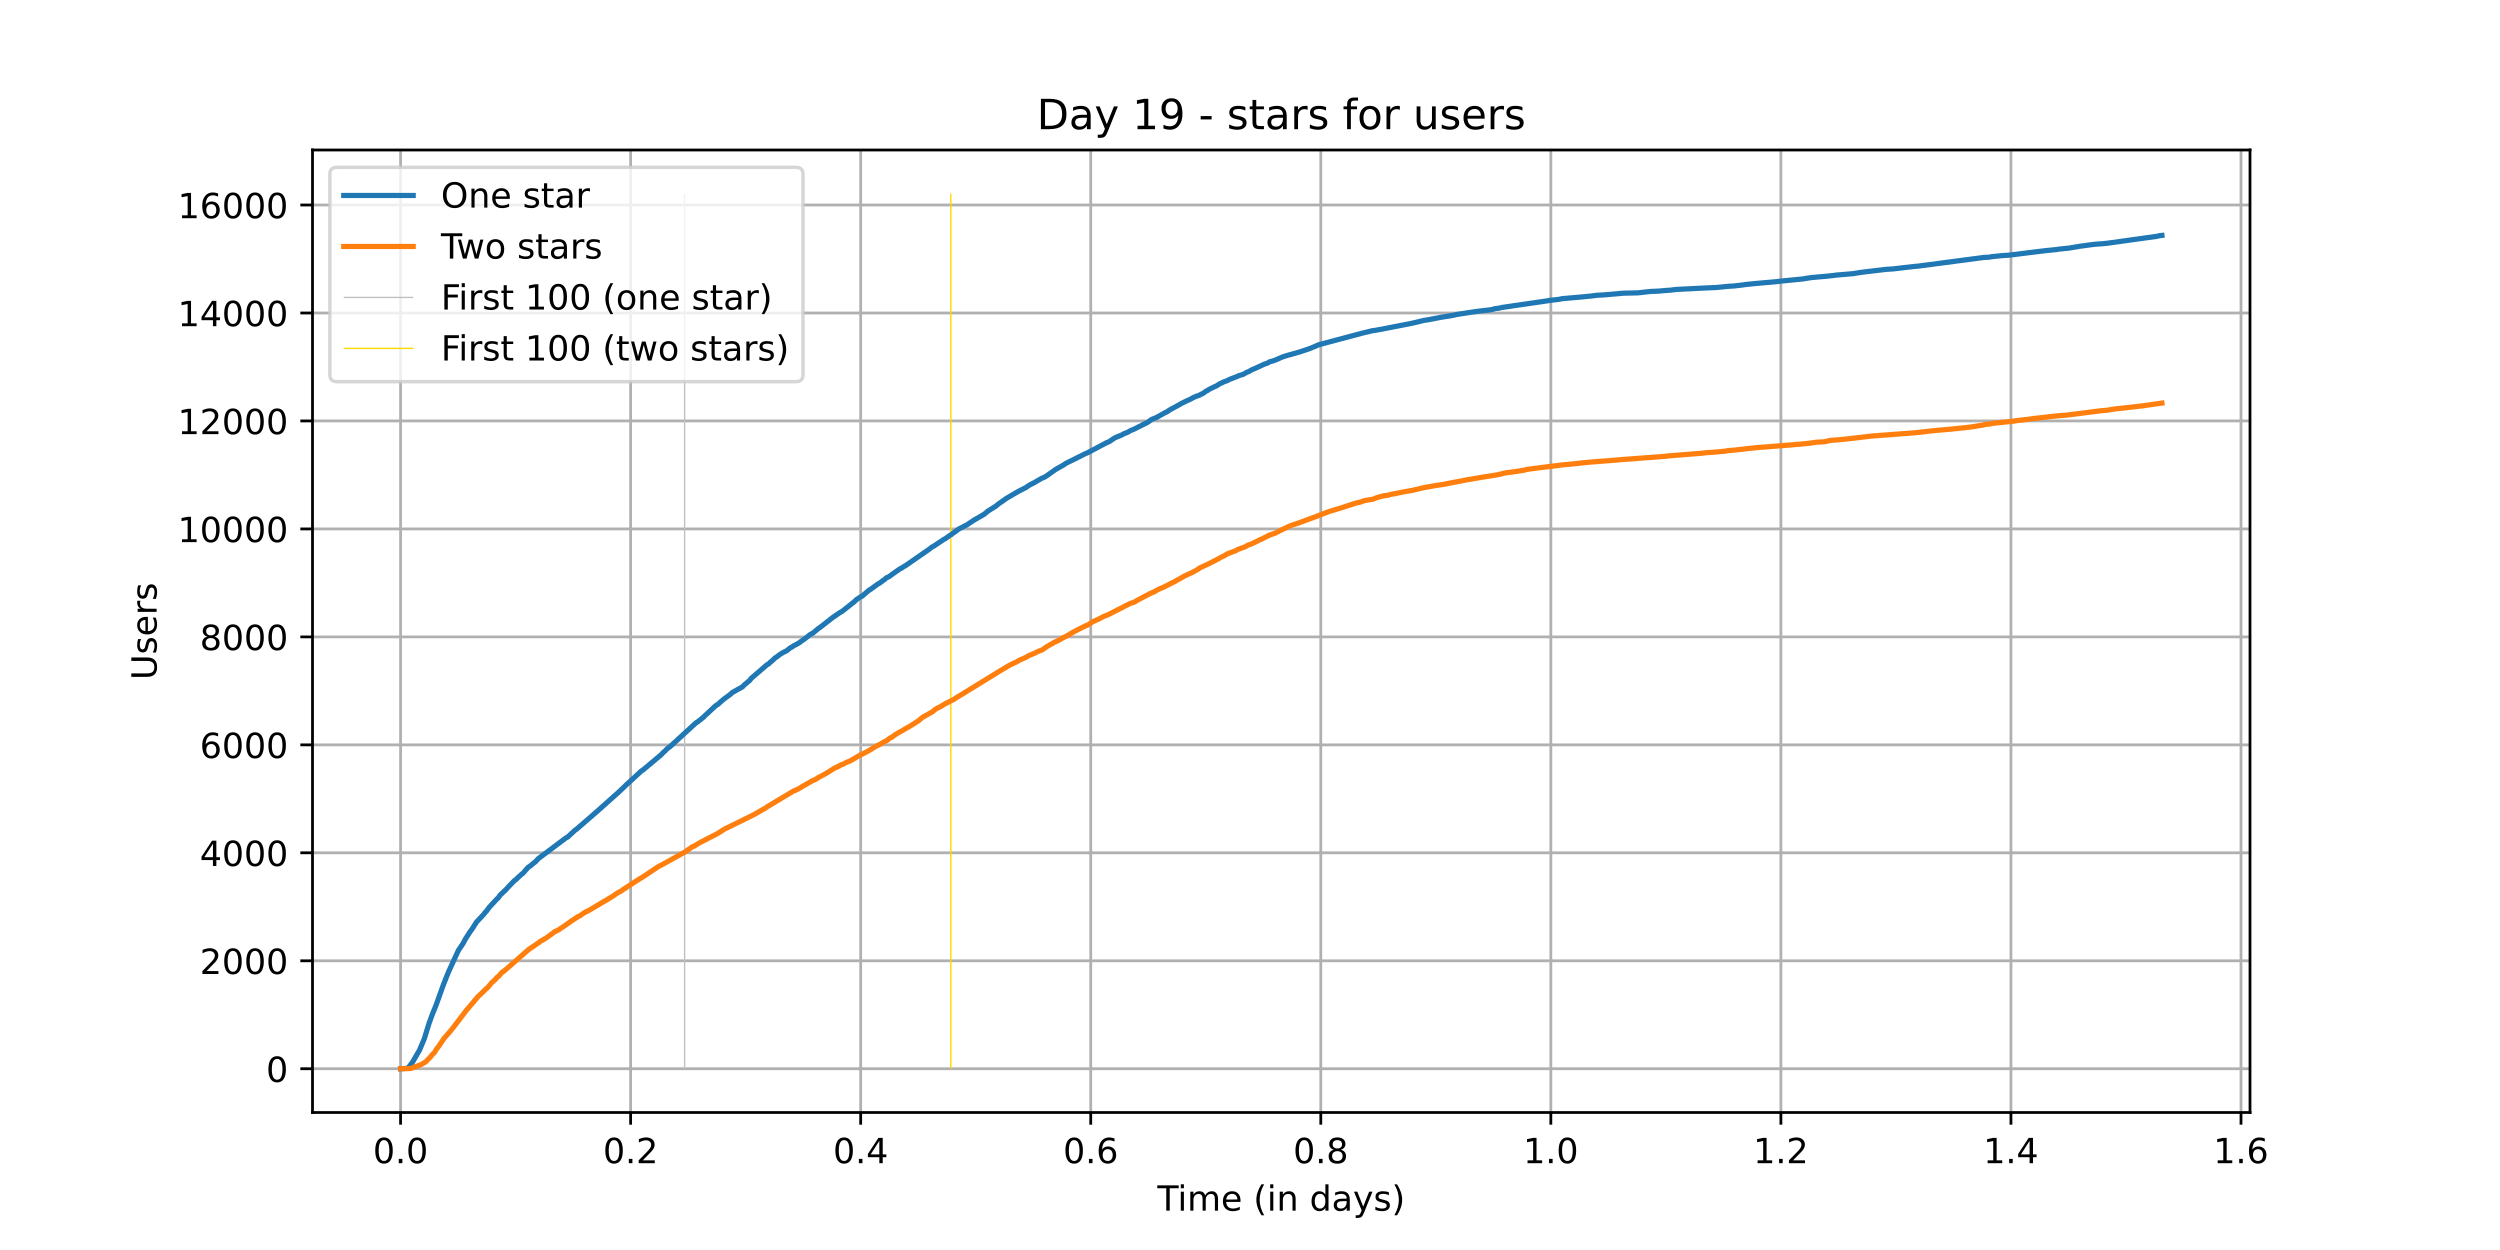<?xml version="1.0" encoding="utf-8" standalone="no"?>
<!DOCTYPE svg PUBLIC "-//W3C//DTD SVG 1.1//EN"
  "http://www.w3.org/Graphics/SVG/1.1/DTD/svg11.dtd">
<!-- Created with matplotlib (https://matplotlib.org/) -->
<svg height="360pt" version="1.1" viewBox="0 0 720 360" width="720pt" xmlns="http://www.w3.org/2000/svg" xmlns:xlink="http://www.w3.org/1999/xlink">
 <defs>
  <style type="text/css">*{stroke-linecap:butt;stroke-linejoin:round;}</style>
 </defs>
 <g id="figure_1">
  <g id="patch_1">
   <path d="M 0 360 
L 720 360 
L 720 0 
L 0 0 
z
" style="fill:#ffffff;"/>
  </g>
  <g id="axes_1">
   <g id="patch_2">
    <path d="M 90 320.4 
L 648 320.4 
L 648 43.2 
L 90 43.2 
z
" style="fill:#ffffff;"/>
   </g>
   <g id="matplotlib.axis_1">
    <g id="xtick_1">
     <g id="line2d_1">
      <path clip-path="url(#pf8aa16b855)" d="M 115.364 320.4 
L 115.364 43.2 
" style="fill:none;stroke:#b0b0b0;stroke-linecap:square;stroke-width:0.8;"/>
     </g>
     <g id="line2d_2">
      <defs>
       <path d="M 0 0 
L 0 3.5 
" id="mb7015f2879" style="stroke:#000000;stroke-width:0.8;"/>
      </defs>
      <g>
       <use style="stroke:#000000;stroke-width:0.8;" x="115.364" xlink:href="#mb7015f2879" y="320.4"/>
      </g>
     </g>
     <g id="text_1">
      <!-- 0.0 -->
      <g transform="translate(107.412 334.998)scale(0.1 -0.1)">
       <defs>
        <path d="M 31.781 66.406 
Q 24.172 66.406 20.328 58.906 
Q 16.5 51.422 16.5 36.375 
Q 16.5 21.391 20.328 13.891 
Q 24.172 6.391 31.781 6.391 
Q 39.453 6.391 43.281 13.891 
Q 47.125 21.391 47.125 36.375 
Q 47.125 51.422 43.281 58.906 
Q 39.453 66.406 31.781 66.406 
z
M 31.781 74.219 
Q 44.047 74.219 50.516 64.516 
Q 56.984 54.828 56.984 36.375 
Q 56.984 17.969 50.516 8.266 
Q 44.047 -1.422 31.781 -1.422 
Q 19.531 -1.422 13.062 8.266 
Q 6.594 17.969 6.594 36.375 
Q 6.594 54.828 13.062 64.516 
Q 19.531 74.219 31.781 74.219 
z
" id="DejaVuSans-48"/>
        <path d="M 10.688 12.406 
L 21 12.406 
L 21 0 
L 10.688 0 
z
" id="DejaVuSans-46"/>
       </defs>
       <use xlink:href="#DejaVuSans-48"/>
       <use x="63.623" xlink:href="#DejaVuSans-46"/>
       <use x="95.41" xlink:href="#DejaVuSans-48"/>
      </g>
     </g>
    </g>
    <g id="xtick_2">
     <g id="line2d_3">
      <path clip-path="url(#pf8aa16b855)" d="M 181.619 320.4 
L 181.619 43.2 
" style="fill:none;stroke:#b0b0b0;stroke-linecap:square;stroke-width:0.8;"/>
     </g>
     <g id="line2d_4">
      <g>
       <use style="stroke:#000000;stroke-width:0.8;" x="181.619" xlink:href="#mb7015f2879" y="320.4"/>
      </g>
     </g>
     <g id="text_2">
      <!-- 0.2 -->
      <g transform="translate(173.668 334.998)scale(0.1 -0.1)">
       <defs>
        <path d="M 19.188 8.297 
L 53.609 8.297 
L 53.609 0 
L 7.328 0 
L 7.328 8.297 
Q 12.938 14.109 22.625 23.891 
Q 32.328 33.688 34.812 36.531 
Q 39.547 41.844 41.422 45.531 
Q 43.312 49.219 43.312 52.781 
Q 43.312 58.594 39.234 62.25 
Q 35.156 65.922 28.609 65.922 
Q 23.969 65.922 18.812 64.312 
Q 13.672 62.703 7.812 59.422 
L 7.812 69.391 
Q 13.766 71.781 18.938 73 
Q 24.125 74.219 28.422 74.219 
Q 39.75 74.219 46.484 68.547 
Q 53.219 62.891 53.219 53.422 
Q 53.219 48.922 51.531 44.891 
Q 49.859 40.875 45.406 35.406 
Q 44.188 33.984 37.641 27.219 
Q 31.109 20.453 19.188 8.297 
z
" id="DejaVuSans-50"/>
       </defs>
       <use xlink:href="#DejaVuSans-48"/>
       <use x="63.623" xlink:href="#DejaVuSans-46"/>
       <use x="95.41" xlink:href="#DejaVuSans-50"/>
      </g>
     </g>
    </g>
    <g id="xtick_3">
     <g id="line2d_5">
      <path clip-path="url(#pf8aa16b855)" d="M 247.875 320.4 
L 247.875 43.2 
" style="fill:none;stroke:#b0b0b0;stroke-linecap:square;stroke-width:0.8;"/>
     </g>
     <g id="line2d_6">
      <g>
       <use style="stroke:#000000;stroke-width:0.8;" x="247.875" xlink:href="#mb7015f2879" y="320.4"/>
      </g>
     </g>
     <g id="text_3">
      <!-- 0.4 -->
      <g transform="translate(239.923 334.998)scale(0.1 -0.1)">
       <defs>
        <path d="M 37.797 64.312 
L 12.891 25.391 
L 37.797 25.391 
z
M 35.203 72.906 
L 47.609 72.906 
L 47.609 25.391 
L 58.016 25.391 
L 58.016 17.188 
L 47.609 17.188 
L 47.609 0 
L 37.797 0 
L 37.797 17.188 
L 4.891 17.188 
L 4.891 26.703 
z
" id="DejaVuSans-52"/>
       </defs>
       <use xlink:href="#DejaVuSans-48"/>
       <use x="63.623" xlink:href="#DejaVuSans-46"/>
       <use x="95.41" xlink:href="#DejaVuSans-52"/>
      </g>
     </g>
    </g>
    <g id="xtick_4">
     <g id="line2d_7">
      <path clip-path="url(#pf8aa16b855)" d="M 314.13 320.4 
L 314.13 43.2 
" style="fill:none;stroke:#b0b0b0;stroke-linecap:square;stroke-width:0.8;"/>
     </g>
     <g id="line2d_8">
      <g>
       <use style="stroke:#000000;stroke-width:0.8;" x="314.13" xlink:href="#mb7015f2879" y="320.4"/>
      </g>
     </g>
     <g id="text_4">
      <!-- 0.6 -->
      <g transform="translate(306.179 334.998)scale(0.1 -0.1)">
       <defs>
        <path d="M 33.016 40.375 
Q 26.375 40.375 22.484 35.828 
Q 18.609 31.297 18.609 23.391 
Q 18.609 15.531 22.484 10.953 
Q 26.375 6.391 33.016 6.391 
Q 39.656 6.391 43.531 10.953 
Q 47.406 15.531 47.406 23.391 
Q 47.406 31.297 43.531 35.828 
Q 39.656 40.375 33.016 40.375 
z
M 52.594 71.297 
L 52.594 62.312 
Q 48.875 64.062 45.094 64.984 
Q 41.312 65.922 37.594 65.922 
Q 27.828 65.922 22.672 59.328 
Q 17.531 52.734 16.797 39.406 
Q 19.672 43.656 24.016 45.922 
Q 28.375 48.188 33.594 48.188 
Q 44.578 48.188 50.953 41.516 
Q 57.328 34.859 57.328 23.391 
Q 57.328 12.156 50.688 5.359 
Q 44.047 -1.422 33.016 -1.422 
Q 20.359 -1.422 13.672 8.266 
Q 6.984 17.969 6.984 36.375 
Q 6.984 53.656 15.188 63.938 
Q 23.391 74.219 37.203 74.219 
Q 40.922 74.219 44.703 73.484 
Q 48.484 72.75 52.594 71.297 
z
" id="DejaVuSans-54"/>
       </defs>
       <use xlink:href="#DejaVuSans-48"/>
       <use x="63.623" xlink:href="#DejaVuSans-46"/>
       <use x="95.41" xlink:href="#DejaVuSans-54"/>
      </g>
     </g>
    </g>
    <g id="xtick_5">
     <g id="line2d_9">
      <path clip-path="url(#pf8aa16b855)" d="M 380.386 320.4 
L 380.386 43.2 
" style="fill:none;stroke:#b0b0b0;stroke-linecap:square;stroke-width:0.8;"/>
     </g>
     <g id="line2d_10">
      <g>
       <use style="stroke:#000000;stroke-width:0.8;" x="380.386" xlink:href="#mb7015f2879" y="320.4"/>
      </g>
     </g>
     <g id="text_5">
      <!-- 0.8 -->
      <g transform="translate(372.434 334.998)scale(0.1 -0.1)">
       <defs>
        <path d="M 31.781 34.625 
Q 24.75 34.625 20.719 30.859 
Q 16.703 27.094 16.703 20.516 
Q 16.703 13.922 20.719 10.156 
Q 24.75 6.391 31.781 6.391 
Q 38.812 6.391 42.859 10.172 
Q 46.922 13.969 46.922 20.516 
Q 46.922 27.094 42.891 30.859 
Q 38.875 34.625 31.781 34.625 
z
M 21.922 38.812 
Q 15.578 40.375 12.031 44.719 
Q 8.5 49.078 8.5 55.328 
Q 8.5 64.062 14.719 69.141 
Q 20.953 74.219 31.781 74.219 
Q 42.672 74.219 48.875 69.141 
Q 55.078 64.062 55.078 55.328 
Q 55.078 49.078 51.531 44.719 
Q 48 40.375 41.703 38.812 
Q 48.828 37.156 52.797 32.312 
Q 56.781 27.484 56.781 20.516 
Q 56.781 9.906 50.312 4.234 
Q 43.844 -1.422 31.781 -1.422 
Q 19.734 -1.422 13.25 4.234 
Q 6.781 9.906 6.781 20.516 
Q 6.781 27.484 10.781 32.312 
Q 14.797 37.156 21.922 38.812 
z
M 18.312 54.391 
Q 18.312 48.734 21.844 45.562 
Q 25.391 42.391 31.781 42.391 
Q 38.141 42.391 41.719 45.562 
Q 45.312 48.734 45.312 54.391 
Q 45.312 60.062 41.719 63.234 
Q 38.141 66.406 31.781 66.406 
Q 25.391 66.406 21.844 63.234 
Q 18.312 60.062 18.312 54.391 
z
" id="DejaVuSans-56"/>
       </defs>
       <use xlink:href="#DejaVuSans-48"/>
       <use x="63.623" xlink:href="#DejaVuSans-46"/>
       <use x="95.41" xlink:href="#DejaVuSans-56"/>
      </g>
     </g>
    </g>
    <g id="xtick_6">
     <g id="line2d_11">
      <path clip-path="url(#pf8aa16b855)" d="M 446.641 320.4 
L 446.641 43.2 
" style="fill:none;stroke:#b0b0b0;stroke-linecap:square;stroke-width:0.8;"/>
     </g>
     <g id="line2d_12">
      <g>
       <use style="stroke:#000000;stroke-width:0.8;" x="446.641" xlink:href="#mb7015f2879" y="320.4"/>
      </g>
     </g>
     <g id="text_6">
      <!-- 1.0 -->
      <g transform="translate(438.69 334.998)scale(0.1 -0.1)">
       <defs>
        <path d="M 12.406 8.297 
L 28.516 8.297 
L 28.516 63.922 
L 10.984 60.406 
L 10.984 69.391 
L 28.422 72.906 
L 38.281 72.906 
L 38.281 8.297 
L 54.391 8.297 
L 54.391 0 
L 12.406 0 
z
" id="DejaVuSans-49"/>
       </defs>
       <use xlink:href="#DejaVuSans-49"/>
       <use x="63.623" xlink:href="#DejaVuSans-46"/>
       <use x="95.41" xlink:href="#DejaVuSans-48"/>
      </g>
     </g>
    </g>
    <g id="xtick_7">
     <g id="line2d_13">
      <path clip-path="url(#pf8aa16b855)" d="M 512.897 320.4 
L 512.897 43.2 
" style="fill:none;stroke:#b0b0b0;stroke-linecap:square;stroke-width:0.8;"/>
     </g>
     <g id="line2d_14">
      <g>
       <use style="stroke:#000000;stroke-width:0.8;" x="512.897" xlink:href="#mb7015f2879" y="320.4"/>
      </g>
     </g>
     <g id="text_7">
      <!-- 1.2 -->
      <g transform="translate(504.945 334.998)scale(0.1 -0.1)">
       <use xlink:href="#DejaVuSans-49"/>
       <use x="63.623" xlink:href="#DejaVuSans-46"/>
       <use x="95.41" xlink:href="#DejaVuSans-50"/>
      </g>
     </g>
    </g>
    <g id="xtick_8">
     <g id="line2d_15">
      <path clip-path="url(#pf8aa16b855)" d="M 579.152 320.4 
L 579.152 43.2 
" style="fill:none;stroke:#b0b0b0;stroke-linecap:square;stroke-width:0.8;"/>
     </g>
     <g id="line2d_16">
      <g>
       <use style="stroke:#000000;stroke-width:0.8;" x="579.152" xlink:href="#mb7015f2879" y="320.4"/>
      </g>
     </g>
     <g id="text_8">
      <!-- 1.4 -->
      <g transform="translate(571.201 334.998)scale(0.1 -0.1)">
       <use xlink:href="#DejaVuSans-49"/>
       <use x="63.623" xlink:href="#DejaVuSans-46"/>
       <use x="95.41" xlink:href="#DejaVuSans-52"/>
      </g>
     </g>
    </g>
    <g id="xtick_9">
     <g id="line2d_17">
      <path clip-path="url(#pf8aa16b855)" d="M 645.408 320.4 
L 645.408 43.2 
" style="fill:none;stroke:#b0b0b0;stroke-linecap:square;stroke-width:0.8;"/>
     </g>
     <g id="line2d_18">
      <g>
       <use style="stroke:#000000;stroke-width:0.8;" x="645.408" xlink:href="#mb7015f2879" y="320.4"/>
      </g>
     </g>
     <g id="text_9">
      <!-- 1.6 -->
      <g transform="translate(637.456 334.998)scale(0.1 -0.1)">
       <use xlink:href="#DejaVuSans-49"/>
       <use x="63.623" xlink:href="#DejaVuSans-46"/>
       <use x="95.41" xlink:href="#DejaVuSans-54"/>
      </g>
     </g>
    </g>
    <g id="text_10">
     <!-- Time (in days) -->
     <g transform="translate(333.327 348.677)scale(0.1 -0.1)">
      <defs>
       <path d="M -0.297 72.906 
L 61.375 72.906 
L 61.375 64.594 
L 35.5 64.594 
L 35.5 0 
L 25.594 0 
L 25.594 64.594 
L -0.297 64.594 
z
" id="DejaVuSans-84"/>
       <path d="M 9.422 54.688 
L 18.406 54.688 
L 18.406 0 
L 9.422 0 
z
M 9.422 75.984 
L 18.406 75.984 
L 18.406 64.594 
L 9.422 64.594 
z
" id="DejaVuSans-105"/>
       <path d="M 52 44.188 
Q 55.375 50.25 60.062 53.125 
Q 64.75 56 71.094 56 
Q 79.641 56 84.281 50.016 
Q 88.922 44.047 88.922 33.016 
L 88.922 0 
L 79.891 0 
L 79.891 32.719 
Q 79.891 40.578 77.094 44.375 
Q 74.312 48.188 68.609 48.188 
Q 61.625 48.188 57.562 43.547 
Q 53.516 38.922 53.516 30.906 
L 53.516 0 
L 44.484 0 
L 44.484 32.719 
Q 44.484 40.625 41.703 44.406 
Q 38.922 48.188 33.109 48.188 
Q 26.219 48.188 22.156 43.531 
Q 18.109 38.875 18.109 30.906 
L 18.109 0 
L 9.078 0 
L 9.078 54.688 
L 18.109 54.688 
L 18.109 46.188 
Q 21.188 51.219 25.484 53.609 
Q 29.781 56 35.688 56 
Q 41.656 56 45.828 52.969 
Q 50 49.953 52 44.188 
z
" id="DejaVuSans-109"/>
       <path d="M 56.203 29.594 
L 56.203 25.203 
L 14.891 25.203 
Q 15.484 15.922 20.484 11.062 
Q 25.484 6.203 34.422 6.203 
Q 39.594 6.203 44.453 7.469 
Q 49.312 8.734 54.109 11.281 
L 54.109 2.781 
Q 49.266 0.734 44.188 -0.344 
Q 39.109 -1.422 33.891 -1.422 
Q 20.797 -1.422 13.156 6.188 
Q 5.516 13.812 5.516 26.812 
Q 5.516 40.234 12.766 48.109 
Q 20.016 56 32.328 56 
Q 43.359 56 49.781 48.891 
Q 56.203 41.797 56.203 29.594 
z
M 47.219 32.234 
Q 47.125 39.594 43.094 43.984 
Q 39.062 48.391 32.422 48.391 
Q 24.906 48.391 20.391 44.141 
Q 15.875 39.891 15.188 32.172 
z
" id="DejaVuSans-101"/>
       <path id="DejaVuSans-32"/>
       <path d="M 31 75.875 
Q 24.469 64.656 21.281 53.656 
Q 18.109 42.672 18.109 31.391 
Q 18.109 20.125 21.312 9.062 
Q 24.516 -2 31 -13.188 
L 23.188 -13.188 
Q 15.875 -1.703 12.234 9.375 
Q 8.594 20.453 8.594 31.391 
Q 8.594 42.281 12.203 53.312 
Q 15.828 64.359 23.188 75.875 
z
" id="DejaVuSans-40"/>
       <path d="M 54.891 33.016 
L 54.891 0 
L 45.906 0 
L 45.906 32.719 
Q 45.906 40.484 42.875 44.328 
Q 39.844 48.188 33.797 48.188 
Q 26.516 48.188 22.312 43.547 
Q 18.109 38.922 18.109 30.906 
L 18.109 0 
L 9.078 0 
L 9.078 54.688 
L 18.109 54.688 
L 18.109 46.188 
Q 21.344 51.125 25.703 53.562 
Q 30.078 56 35.797 56 
Q 45.219 56 50.047 50.172 
Q 54.891 44.344 54.891 33.016 
z
" id="DejaVuSans-110"/>
       <path d="M 45.406 46.391 
L 45.406 75.984 
L 54.391 75.984 
L 54.391 0 
L 45.406 0 
L 45.406 8.203 
Q 42.578 3.328 38.25 0.953 
Q 33.938 -1.422 27.875 -1.422 
Q 17.969 -1.422 11.734 6.484 
Q 5.516 14.406 5.516 27.297 
Q 5.516 40.188 11.734 48.094 
Q 17.969 56 27.875 56 
Q 33.938 56 38.25 53.625 
Q 42.578 51.266 45.406 46.391 
z
M 14.797 27.297 
Q 14.797 17.391 18.875 11.75 
Q 22.953 6.109 30.078 6.109 
Q 37.203 6.109 41.297 11.75 
Q 45.406 17.391 45.406 27.297 
Q 45.406 37.203 41.297 42.844 
Q 37.203 48.484 30.078 48.484 
Q 22.953 48.484 18.875 42.844 
Q 14.797 37.203 14.797 27.297 
z
" id="DejaVuSans-100"/>
       <path d="M 34.281 27.484 
Q 23.391 27.484 19.188 25 
Q 14.984 22.516 14.984 16.5 
Q 14.984 11.719 18.141 8.906 
Q 21.297 6.109 26.703 6.109 
Q 34.188 6.109 38.703 11.406 
Q 43.219 16.703 43.219 25.484 
L 43.219 27.484 
z
M 52.203 31.203 
L 52.203 0 
L 43.219 0 
L 43.219 8.297 
Q 40.141 3.328 35.547 0.953 
Q 30.953 -1.422 24.312 -1.422 
Q 15.922 -1.422 10.953 3.297 
Q 6 8.016 6 15.922 
Q 6 25.141 12.172 29.828 
Q 18.359 34.516 30.609 34.516 
L 43.219 34.516 
L 43.219 35.406 
Q 43.219 41.609 39.141 45 
Q 35.062 48.391 27.688 48.391 
Q 23 48.391 18.547 47.266 
Q 14.109 46.141 10.016 43.891 
L 10.016 52.203 
Q 14.938 54.109 19.578 55.047 
Q 24.219 56 28.609 56 
Q 40.484 56 46.344 49.844 
Q 52.203 43.703 52.203 31.203 
z
" id="DejaVuSans-97"/>
       <path d="M 32.172 -5.078 
Q 28.375 -14.844 24.75 -17.812 
Q 21.141 -20.797 15.094 -20.797 
L 7.906 -20.797 
L 7.906 -13.281 
L 13.188 -13.281 
Q 16.891 -13.281 18.938 -11.516 
Q 21 -9.766 23.484 -3.219 
L 25.094 0.875 
L 2.984 54.688 
L 12.5 54.688 
L 29.594 11.922 
L 46.688 54.688 
L 56.203 54.688 
z
" id="DejaVuSans-121"/>
       <path d="M 44.281 53.078 
L 44.281 44.578 
Q 40.484 46.531 36.375 47.5 
Q 32.281 48.484 27.875 48.484 
Q 21.188 48.484 17.844 46.438 
Q 14.5 44.391 14.5 40.281 
Q 14.5 37.156 16.891 35.375 
Q 19.281 33.594 26.516 31.984 
L 29.594 31.297 
Q 39.156 29.25 43.188 25.516 
Q 47.219 21.781 47.219 15.094 
Q 47.219 7.469 41.188 3.016 
Q 35.156 -1.422 24.609 -1.422 
Q 20.219 -1.422 15.453 -0.562 
Q 10.688 0.297 5.422 2 
L 5.422 11.281 
Q 10.406 8.688 15.234 7.391 
Q 20.062 6.109 24.812 6.109 
Q 31.156 6.109 34.562 8.281 
Q 37.984 10.453 37.984 14.406 
Q 37.984 18.062 35.516 20.016 
Q 33.062 21.969 24.703 23.781 
L 21.578 24.516 
Q 13.234 26.266 9.516 29.906 
Q 5.812 33.547 5.812 39.891 
Q 5.812 47.609 11.281 51.797 
Q 16.75 56 26.812 56 
Q 31.781 56 36.172 55.266 
Q 40.578 54.547 44.281 53.078 
z
" id="DejaVuSans-115"/>
       <path d="M 8.016 75.875 
L 15.828 75.875 
Q 23.141 64.359 26.781 53.312 
Q 30.422 42.281 30.422 31.391 
Q 30.422 20.453 26.781 9.375 
Q 23.141 -1.703 15.828 -13.188 
L 8.016 -13.188 
Q 14.5 -2 17.703 9.062 
Q 20.906 20.125 20.906 31.391 
Q 20.906 42.672 17.703 53.656 
Q 14.5 64.656 8.016 75.875 
z
" id="DejaVuSans-41"/>
      </defs>
      <use xlink:href="#DejaVuSans-84"/>
      <use x="57.959" xlink:href="#DejaVuSans-105"/>
      <use x="85.742" xlink:href="#DejaVuSans-109"/>
      <use x="183.154" xlink:href="#DejaVuSans-101"/>
      <use x="244.678" xlink:href="#DejaVuSans-32"/>
      <use x="276.465" xlink:href="#DejaVuSans-40"/>
      <use x="315.479" xlink:href="#DejaVuSans-105"/>
      <use x="343.262" xlink:href="#DejaVuSans-110"/>
      <use x="406.641" xlink:href="#DejaVuSans-32"/>
      <use x="438.428" xlink:href="#DejaVuSans-100"/>
      <use x="501.904" xlink:href="#DejaVuSans-97"/>
      <use x="563.184" xlink:href="#DejaVuSans-121"/>
      <use x="622.363" xlink:href="#DejaVuSans-115"/>
      <use x="674.463" xlink:href="#DejaVuSans-41"/>
     </g>
    </g>
   </g>
   <g id="matplotlib.axis_2">
    <g id="ytick_1">
     <g id="line2d_19">
      <path clip-path="url(#pf8aa16b855)" d="M 90 307.8 
L 648 307.8 
" style="fill:none;stroke:#b0b0b0;stroke-linecap:square;stroke-width:0.8;"/>
     </g>
     <g id="line2d_20">
      <defs>
       <path d="M 0 0 
L -3.5 0 
" id="m4b1d87e565" style="stroke:#000000;stroke-width:0.8;"/>
      </defs>
      <g>
       <use style="stroke:#000000;stroke-width:0.8;" x="90" xlink:href="#m4b1d87e565" y="307.8"/>
      </g>
     </g>
     <g id="text_11">
      <!-- 0 -->
      <g transform="translate(76.638 311.599)scale(0.1 -0.1)">
       <use xlink:href="#DejaVuSans-48"/>
      </g>
     </g>
    </g>
    <g id="ytick_2">
     <g id="line2d_21">
      <path clip-path="url(#pf8aa16b855)" d="M 90 276.706 
L 648 276.706 
" style="fill:none;stroke:#b0b0b0;stroke-linecap:square;stroke-width:0.8;"/>
     </g>
     <g id="line2d_22">
      <g>
       <use style="stroke:#000000;stroke-width:0.8;" x="90" xlink:href="#m4b1d87e565" y="276.706"/>
      </g>
     </g>
     <g id="text_12">
      <!-- 2000 -->
      <g transform="translate(57.55 280.505)scale(0.1 -0.1)">
       <use xlink:href="#DejaVuSans-50"/>
       <use x="63.623" xlink:href="#DejaVuSans-48"/>
       <use x="127.246" xlink:href="#DejaVuSans-48"/>
       <use x="190.869" xlink:href="#DejaVuSans-48"/>
      </g>
     </g>
    </g>
    <g id="ytick_3">
     <g id="line2d_23">
      <path clip-path="url(#pf8aa16b855)" d="M 90 245.612 
L 648 245.612 
" style="fill:none;stroke:#b0b0b0;stroke-linecap:square;stroke-width:0.8;"/>
     </g>
     <g id="line2d_24">
      <g>
       <use style="stroke:#000000;stroke-width:0.8;" x="90" xlink:href="#m4b1d87e565" y="245.612"/>
      </g>
     </g>
     <g id="text_13">
      <!-- 4000 -->
      <g transform="translate(57.55 249.411)scale(0.1 -0.1)">
       <use xlink:href="#DejaVuSans-52"/>
       <use x="63.623" xlink:href="#DejaVuSans-48"/>
       <use x="127.246" xlink:href="#DejaVuSans-48"/>
       <use x="190.869" xlink:href="#DejaVuSans-48"/>
      </g>
     </g>
    </g>
    <g id="ytick_4">
     <g id="line2d_25">
      <path clip-path="url(#pf8aa16b855)" d="M 90 214.518 
L 648 214.518 
" style="fill:none;stroke:#b0b0b0;stroke-linecap:square;stroke-width:0.8;"/>
     </g>
     <g id="line2d_26">
      <g>
       <use style="stroke:#000000;stroke-width:0.8;" x="90" xlink:href="#m4b1d87e565" y="214.518"/>
      </g>
     </g>
     <g id="text_14">
      <!-- 6000 -->
      <g transform="translate(57.55 218.317)scale(0.1 -0.1)">
       <use xlink:href="#DejaVuSans-54"/>
       <use x="63.623" xlink:href="#DejaVuSans-48"/>
       <use x="127.246" xlink:href="#DejaVuSans-48"/>
       <use x="190.869" xlink:href="#DejaVuSans-48"/>
      </g>
     </g>
    </g>
    <g id="ytick_5">
     <g id="line2d_27">
      <path clip-path="url(#pf8aa16b855)" d="M 90 183.424 
L 648 183.424 
" style="fill:none;stroke:#b0b0b0;stroke-linecap:square;stroke-width:0.8;"/>
     </g>
     <g id="line2d_28">
      <g>
       <use style="stroke:#000000;stroke-width:0.8;" x="90" xlink:href="#m4b1d87e565" y="183.424"/>
      </g>
     </g>
     <g id="text_15">
      <!-- 8000 -->
      <g transform="translate(57.55 187.223)scale(0.1 -0.1)">
       <use xlink:href="#DejaVuSans-56"/>
       <use x="63.623" xlink:href="#DejaVuSans-48"/>
       <use x="127.246" xlink:href="#DejaVuSans-48"/>
       <use x="190.869" xlink:href="#DejaVuSans-48"/>
      </g>
     </g>
    </g>
    <g id="ytick_6">
     <g id="line2d_29">
      <path clip-path="url(#pf8aa16b855)" d="M 90 152.329 
L 648 152.329 
" style="fill:none;stroke:#b0b0b0;stroke-linecap:square;stroke-width:0.8;"/>
     </g>
     <g id="line2d_30">
      <g>
       <use style="stroke:#000000;stroke-width:0.8;" x="90" xlink:href="#m4b1d87e565" y="152.329"/>
      </g>
     </g>
     <g id="text_16">
      <!-- 10000 -->
      <g transform="translate(51.188 156.129)scale(0.1 -0.1)">
       <use xlink:href="#DejaVuSans-49"/>
       <use x="63.623" xlink:href="#DejaVuSans-48"/>
       <use x="127.246" xlink:href="#DejaVuSans-48"/>
       <use x="190.869" xlink:href="#DejaVuSans-48"/>
       <use x="254.492" xlink:href="#DejaVuSans-48"/>
      </g>
     </g>
    </g>
    <g id="ytick_7">
     <g id="line2d_31">
      <path clip-path="url(#pf8aa16b855)" d="M 90 121.235 
L 648 121.235 
" style="fill:none;stroke:#b0b0b0;stroke-linecap:square;stroke-width:0.8;"/>
     </g>
     <g id="line2d_32">
      <g>
       <use style="stroke:#000000;stroke-width:0.8;" x="90" xlink:href="#m4b1d87e565" y="121.235"/>
      </g>
     </g>
     <g id="text_17">
      <!-- 12000 -->
      <g transform="translate(51.188 125.034)scale(0.1 -0.1)">
       <use xlink:href="#DejaVuSans-49"/>
       <use x="63.623" xlink:href="#DejaVuSans-50"/>
       <use x="127.246" xlink:href="#DejaVuSans-48"/>
       <use x="190.869" xlink:href="#DejaVuSans-48"/>
       <use x="254.492" xlink:href="#DejaVuSans-48"/>
      </g>
     </g>
    </g>
    <g id="ytick_8">
     <g id="line2d_33">
      <path clip-path="url(#pf8aa16b855)" d="M 90 90.141 
L 648 90.141 
" style="fill:none;stroke:#b0b0b0;stroke-linecap:square;stroke-width:0.8;"/>
     </g>
     <g id="line2d_34">
      <g>
       <use style="stroke:#000000;stroke-width:0.8;" x="90" xlink:href="#m4b1d87e565" y="90.141"/>
      </g>
     </g>
     <g id="text_18">
      <!-- 14000 -->
      <g transform="translate(51.188 93.94)scale(0.1 -0.1)">
       <use xlink:href="#DejaVuSans-49"/>
       <use x="63.623" xlink:href="#DejaVuSans-52"/>
       <use x="127.246" xlink:href="#DejaVuSans-48"/>
       <use x="190.869" xlink:href="#DejaVuSans-48"/>
       <use x="254.492" xlink:href="#DejaVuSans-48"/>
      </g>
     </g>
    </g>
    <g id="ytick_9">
     <g id="line2d_35">
      <path clip-path="url(#pf8aa16b855)" d="M 90 59.047 
L 648 59.047 
" style="fill:none;stroke:#b0b0b0;stroke-linecap:square;stroke-width:0.8;"/>
     </g>
     <g id="line2d_36">
      <g>
       <use style="stroke:#000000;stroke-width:0.8;" x="90" xlink:href="#m4b1d87e565" y="59.047"/>
      </g>
     </g>
     <g id="text_19">
      <!-- 16000 -->
      <g transform="translate(51.188 62.846)scale(0.1 -0.1)">
       <use xlink:href="#DejaVuSans-49"/>
       <use x="63.623" xlink:href="#DejaVuSans-54"/>
       <use x="127.246" xlink:href="#DejaVuSans-48"/>
       <use x="190.869" xlink:href="#DejaVuSans-48"/>
       <use x="254.492" xlink:href="#DejaVuSans-48"/>
      </g>
     </g>
    </g>
    <g id="text_20">
     <!-- Users -->
     <g transform="translate(45.108 195.801)rotate(-90)scale(0.1 -0.1)">
      <defs>
       <path d="M 8.688 72.906 
L 18.609 72.906 
L 18.609 28.609 
Q 18.609 16.891 22.844 11.734 
Q 27.094 6.594 36.625 6.594 
Q 46.094 6.594 50.344 11.734 
Q 54.594 16.891 54.594 28.609 
L 54.594 72.906 
L 64.5 72.906 
L 64.5 27.391 
Q 64.5 13.141 57.438 5.859 
Q 50.391 -1.422 36.625 -1.422 
Q 22.797 -1.422 15.734 5.859 
Q 8.688 13.141 8.688 27.391 
z
" id="DejaVuSans-85"/>
       <path d="M 41.109 46.297 
Q 39.594 47.172 37.812 47.578 
Q 36.031 48 33.891 48 
Q 26.266 48 22.188 43.047 
Q 18.109 38.094 18.109 28.812 
L 18.109 0 
L 9.078 0 
L 9.078 54.688 
L 18.109 54.688 
L 18.109 46.188 
Q 20.953 51.172 25.484 53.578 
Q 30.031 56 36.531 56 
Q 37.453 56 38.578 55.875 
Q 39.703 55.766 41.062 55.516 
z
" id="DejaVuSans-114"/>
      </defs>
      <use xlink:href="#DejaVuSans-85"/>
      <use x="73.193" xlink:href="#DejaVuSans-115"/>
      <use x="125.293" xlink:href="#DejaVuSans-101"/>
      <use x="186.816" xlink:href="#DejaVuSans-114"/>
      <use x="227.93" xlink:href="#DejaVuSans-115"/>
     </g>
    </g>
   </g>
   <g id="LineCollection_1">
    <path clip-path="url(#pf8aa16b855)" d="M 197.171 307.8 
L 197.171 55.8 
" style="fill:none;stroke:#c0c0c0;stroke-width:0.4;"/>
   </g>
   <g id="LineCollection_2">
    <path clip-path="url(#pf8aa16b855)" d="M 273.825 307.8 
L 273.825 55.8 
" style="fill:none;stroke:#ffd700;stroke-width:0.4;"/>
   </g>
   <g id="line2d_37">
    <path clip-path="url(#pf8aa16b855)" d="M 115.364 307.8 
L 116.947 307.707 
L 117.634 307.458 
L 118.772 305.965 
L 120.824 302.421 
L 122.192 299.171 
L 123.561 294.74 
L 124.478 292.222 
L 125.616 289.408 
L 127.668 283.687 
L 128.58 281.37 
L 129.263 279.706 
L 132.004 273.736 
L 133.369 271.715 
L 134.056 270.394 
L 134.738 269.352 
L 135.421 268.279 
L 135.877 267.689 
L 137.246 265.528 
L 139.297 263.351 
L 139.753 262.729 
L 139.983 262.558 
L 140.892 261.314 
L 143.173 258.842 
L 143.4 258.687 
L 144.086 257.738 
L 145.681 256.246 
L 146.363 255.469 
L 147.732 254.054 
L 148.188 253.587 
L 148.645 253.276 
L 149.101 252.794 
L 150.24 251.768 
L 150.696 251.411 
L 152.065 249.841 
L 152.747 249.359 
L 153.66 248.597 
L 154.116 248.27 
L 155.029 247.291 
L 163.008 241.305 
L 163.464 241.088 
L 165.742 238.973 
L 165.972 238.88 
L 166.428 238.476 
L 172.126 233.532 
L 177.371 228.852 
L 177.827 228.463 
L 179.878 226.52 
L 180.335 226.069 
L 184.211 222.509 
L 184.667 222.073 
L 185.124 221.794 
L 190.365 217.409 
L 191.048 216.679 
L 191.504 216.306 
L 192.19 215.59 
L 192.873 215.108 
L 193.785 214.284 
L 199.939 208.641 
L 200.625 208.035 
L 200.852 207.957 
L 201.308 207.584 
L 202.677 206.495 
L 203.133 205.998 
L 203.816 205.392 
L 206.101 203.246 
L 206.783 202.842 
L 207.466 202.204 
L 208.378 201.411 
L 210.43 199.903 
L 210.886 199.453 
L 213.393 198.053 
L 213.85 197.805 
L 214.306 197.291 
L 215.901 195.97 
L 216.357 195.364 
L 220.916 191.43 
L 221.372 191.213 
L 221.829 190.731 
L 222.515 190.202 
L 223.198 189.487 
L 223.654 189.238 
L 224.566 188.507 
L 225.479 187.948 
L 226.618 187.388 
L 227.53 186.626 
L 227.983 186.393 
L 228.669 185.927 
L 229.125 185.724 
L 230.264 185.071 
L 230.72 184.698 
L 231.633 184.076 
L 233.454 182.662 
L 234.14 182.32 
L 235.509 181.154 
L 236.648 180.33 
L 239.838 177.827 
L 241.889 176.427 
L 242.576 176.039 
L 245.54 173.675 
L 245.996 173.333 
L 246.678 172.665 
L 247.817 171.919 
L 248.273 171.701 
L 250.325 169.944 
L 250.781 169.695 
L 252.606 168.358 
L 253.745 167.643 
L 254.201 167.255 
L 254.657 166.975 
L 255.34 166.368 
L 256.026 166.089 
L 256.483 165.731 
L 259.216 163.803 
L 259.446 163.741 
L 260.129 163.275 
L 260.811 162.886 
L 267.655 158.144 
L 268.342 157.584 
L 269.024 157.227 
L 269.937 156.605 
L 271.302 155.703 
L 271.758 155.377 
L 272.214 155.159 
L 273.583 154.179 
L 274.039 153.931 
L 274.496 153.511 
L 274.952 153.247 
L 276.091 152.376 
L 277.463 151.676 
L 277.92 151.412 
L 278.376 151.226 
L 279.059 150.759 
L 280.657 149.702 
L 282.252 148.8 
L 282.709 148.536 
L 283.165 148.24 
L 283.391 148.147 
L 284.53 147.183 
L 286.811 145.769 
L 287.268 145.364 
L 287.724 145.007 
L 288.636 144.4 
L 289.775 143.576 
L 292.283 142.099 
L 293.422 141.446 
L 293.878 141.213 
L 295.473 140.405 
L 296.159 139.923 
L 296.615 139.627 
L 297.072 139.41 
L 297.98 138.943 
L 298.667 138.524 
L 300.036 137.746 
L 300.718 137.466 
L 301.404 137.062 
L 303.912 135.274 
L 306.42 133.844 
L 306.876 133.502 
L 307.785 133.035 
L 309.153 132.382 
L 312.347 130.766 
L 313.26 130.377 
L 318.731 127.47 
L 319.414 127.221 
L 320.553 126.428 
L 321.009 126.148 
L 321.695 125.822 
L 322.151 125.651 
L 323.06 125.277 
L 323.746 124.889 
L 324.203 124.718 
L 324.659 124.547 
L 325.798 123.894 
L 326.254 123.769 
L 330.583 121.593 
L 331.269 121.08 
L 331.726 120.769 
L 333.091 120.225 
L 335.598 118.81 
L 335.828 118.763 
L 336.971 118.001 
L 337.653 117.628 
L 339.022 116.898 
L 340.391 116.12 
L 341.303 115.669 
L 342.898 114.939 
L 343.811 114.426 
L 344.494 114.146 
L 345.406 113.835 
L 346.089 113.446 
L 346.319 113.4 
L 347.457 112.576 
L 347.684 112.529 
L 348.14 112.187 
L 349.735 111.394 
L 350.421 111.099 
L 351.334 110.477 
L 351.79 110.321 
L 352.473 109.964 
L 353.385 109.653 
L 354.068 109.28 
L 354.524 109.109 
L 355.21 108.844 
L 355.666 108.658 
L 356.349 108.409 
L 356.805 108.176 
L 357.944 107.849 
L 359.313 107.103 
L 359.539 107.072 
L 360.452 106.528 
L 361.82 105.952 
L 363.645 105.097 
L 364.102 104.88 
L 365.01 104.584 
L 365.697 104.18 
L 366.609 103.947 
L 367.518 103.62 
L 368.204 103.309 
L 369.343 102.812 
L 369.799 102.657 
L 370.482 102.439 
L 371.168 102.237 
L 371.851 102.066 
L 374.588 101.273 
L 375.041 101.117 
L 376.866 100.511 
L 378.691 99.78 
L 379.83 99.267 
L 380.286 99.158 
L 392.368 95.94 
L 394.875 95.334 
L 395.332 95.225 
L 396.244 95.116 
L 396.93 94.976 
L 397.613 94.867 
L 406.505 93.126 
L 406.961 93.017 
L 407.873 92.815 
L 410.155 92.256 
L 410.837 92.178 
L 415.396 91.307 
L 416.079 91.214 
L 418.59 90.794 
L 419.499 90.576 
L 424.514 89.799 
L 425.883 89.613 
L 428.164 89.348 
L 429.303 89.224 
L 429.985 89.068 
L 430.672 88.866 
L 431.81 88.742 
L 432.497 88.555 
L 433.179 88.462 
L 445.717 86.627 
L 446.404 86.503 
L 447.542 86.379 
L 449.137 86.192 
L 449.824 86.021 
L 455.521 85.524 
L 458.029 85.275 
L 458.711 85.197 
L 459.854 85.042 
L 461.905 84.933 
L 466.238 84.56 
L 466.921 84.482 
L 467.603 84.435 
L 471.709 84.342 
L 475.356 83.938 
L 477.637 83.845 
L 479.915 83.642 
L 481.284 83.549 
L 482.652 83.363 
L 487.668 83.114 
L 489.719 83.005 
L 494.278 82.803 
L 497.924 82.445 
L 499.293 82.368 
L 501.344 82.134 
L 502.943 81.917 
L 505.907 81.621 
L 511.605 81.124 
L 512.973 80.953 
L 515.937 80.657 
L 519.127 80.346 
L 521.635 79.942 
L 526.424 79.522 
L 527.563 79.383 
L 528.019 79.351 
L 528.475 79.258 
L 533.721 78.807 
L 536.002 78.434 
L 538.053 78.185 
L 543.298 77.564 
L 545.12 77.455 
L 547.171 77.222 
L 547.857 77.128 
L 551.277 76.74 
L 552.416 76.646 
L 571.338 74.143 
L 572.707 74.081 
L 573.62 73.926 
L 576.583 73.615 
L 578.405 73.506 
L 580.456 73.257 
L 589.121 72.184 
L 592.085 71.889 
L 592.998 71.749 
L 595.962 71.438 
L 598.469 71.018 
L 599.152 70.894 
L 600.747 70.692 
L 601.433 70.583 
L 603.484 70.334 
L 605.079 70.225 
L 605.992 70.148 
L 607.131 70.023 
L 621.268 68.049 
L 621.724 67.909 
L 622.636 67.8 
L 622.636 67.8 
" style="fill:none;stroke:#1f77b4;stroke-linecap:square;stroke-width:1.5;"/>
   </g>
   <g id="line2d_38">
    <path clip-path="url(#pf8aa16b855)" d="M 115.364 307.8 
L 118.316 307.722 
L 120.597 306.852 
L 121.28 306.603 
L 122.649 305.763 
L 124.021 304.349 
L 124.478 303.727 
L 125.16 303.089 
L 125.616 302.265 
L 126.299 301.41 
L 127.894 299.031 
L 129.719 296.948 
L 130.401 296.109 
L 132.004 294.01 
L 133.599 291.926 
L 134.282 291.009 
L 137.702 286.982 
L 138.841 285.925 
L 139.983 284.79 
L 140.44 284.433 
L 141.578 283.049 
L 142.491 282.241 
L 143.173 281.463 
L 143.63 281.152 
L 144.086 280.577 
L 144.768 279.862 
L 144.998 279.815 
L 152.291 273.425 
L 153.434 272.648 
L 153.886 272.353 
L 154.799 271.715 
L 155.255 271.435 
L 155.485 271.156 
L 155.941 270.922 
L 156.168 270.829 
L 156.624 270.518 
L 157.306 270.129 
L 159.361 268.637 
L 159.814 268.295 
L 160.27 268.093 
L 160.726 267.86 
L 160.956 267.782 
L 161.413 267.393 
L 162.095 266.989 
L 164.829 265.061 
L 166.428 264.019 
L 166.884 263.817 
L 168.479 262.745 
L 169.392 262.325 
L 174.177 259.48 
L 174.633 259.247 
L 175.546 258.656 
L 176.232 258.267 
L 177.827 257.179 
L 178.966 256.557 
L 179.648 256.044 
L 179.878 255.951 
L 180.335 255.609 
L 184.211 253.105 
L 184.894 252.717 
L 189.683 249.53 
L 190.139 249.312 
L 191.048 248.83 
L 197.662 245.145 
L 198.118 244.694 
L 198.344 244.632 
L 199.257 243.948 
L 199.939 243.668 
L 201.308 242.829 
L 201.99 242.456 
L 206.327 240.232 
L 207.009 239.844 
L 207.922 239.237 
L 208.835 238.678 
L 209.291 238.476 
L 217.27 234.542 
L 220.007 232.956 
L 220.234 232.879 
L 220.916 232.381 
L 222.741 231.277 
L 228.669 227.733 
L 228.895 227.733 
L 229.582 227.328 
L 229.808 227.282 
L 230.49 226.878 
L 230.947 226.582 
L 233.91 224.888 
L 235.053 224.374 
L 235.736 223.893 
L 237.787 222.82 
L 240.294 221.25 
L 241.889 220.519 
L 242.12 220.286 
L 242.802 220.115 
L 243.258 219.819 
L 244.171 219.399 
L 244.627 219.244 
L 245.083 219.011 
L 247.817 217.409 
L 249.186 216.756 
L 250.099 216.259 
L 250.781 215.855 
L 251.237 215.575 
L 251.924 215.124 
L 252.376 214.875 
L 253.062 214.564 
L 255.114 213.398 
L 255.34 213.336 
L 256.252 212.59 
L 256.939 212.279 
L 257.621 211.719 
L 258.76 211.02 
L 259.216 210.771 
L 261.268 209.589 
L 261.724 209.356 
L 264.232 207.77 
L 264.688 207.444 
L 265.6 206.651 
L 268.568 204.972 
L 269.251 204.365 
L 269.707 204.101 
L 270.163 203.821 
L 270.619 203.65 
L 272.214 202.686 
L 272.671 202.438 
L 273.127 202.235 
L 274.722 201.427 
L 275.408 200.929 
L 276.091 200.541 
L 286.811 193.949 
L 287.268 193.653 
L 290.914 191.492 
L 291.37 191.29 
L 291.826 191.057 
L 292.965 190.544 
L 293.422 190.218 
L 295.703 189.207 
L 296.159 188.881 
L 297.98 188.119 
L 299.123 187.543 
L 299.806 187.31 
L 300.262 187.108 
L 301.404 186.284 
L 303.682 184.963 
L 305.051 184.341 
L 305.963 183.766 
L 306.876 183.346 
L 307.785 182.833 
L 308.471 182.397 
L 310.066 181.527 
L 312.574 180.267 
L 313.486 179.894 
L 314.625 179.101 
L 315.081 178.899 
L 316.68 178.169 
L 317.819 177.562 
L 319.188 177.003 
L 319.644 176.785 
L 323.29 174.919 
L 323.746 174.671 
L 325.568 173.769 
L 326.48 173.473 
L 326.71 173.427 
L 327.393 172.96 
L 331.495 170.799 
L 332.182 170.551 
L 333.777 169.664 
L 334.233 169.462 
L 334.916 169.213 
L 337.653 167.814 
L 338.336 167.519 
L 338.792 167.192 
L 339.705 166.71 
L 341.073 165.918 
L 342.442 165.28 
L 343.355 164.876 
L 344.72 164.13 
L 345.632 163.508 
L 347.914 162.466 
L 351.104 160.834 
L 351.56 160.538 
L 352.699 159.994 
L 353.385 159.543 
L 355.893 158.595 
L 356.349 158.299 
L 357.031 158.051 
L 357.718 157.802 
L 358.4 157.553 
L 358.857 157.351 
L 359.313 157.025 
L 360.225 156.745 
L 361.82 155.983 
L 362.733 155.501 
L 362.959 155.454 
L 363.189 155.283 
L 363.645 155.143 
L 364.102 154.864 
L 365.467 154.195 
L 365.923 153.993 
L 366.379 153.853 
L 367.066 153.62 
L 367.974 153.2 
L 368.431 152.936 
L 369.117 152.594 
L 370.482 151.956 
L 370.938 151.723 
L 371.851 151.319 
L 372.763 151.023 
L 373.22 150.868 
L 374.132 150.573 
L 376.866 149.546 
L 378.005 149.142 
L 382.794 147.308 
L 386.214 146.282 
L 390.546 144.867 
L 391.685 144.634 
L 393.054 144.152 
L 394.193 143.965 
L 394.875 143.856 
L 395.332 143.794 
L 396.7 143.25 
L 398.069 142.908 
L 398.526 142.768 
L 399.664 142.644 
L 400.577 142.379 
L 401.719 142.193 
L 403.771 141.742 
L 406.735 141.229 
L 409.925 140.467 
L 413.571 139.814 
L 415.17 139.596 
L 421.78 138.321 
L 422.693 138.15 
L 425.657 137.653 
L 426.795 137.451 
L 431.354 136.72 
L 433.636 136.176 
L 435.687 135.927 
L 439.107 135.383 
L 439.563 135.228 
L 440.476 135.088 
L 449.824 133.906 
L 450.962 133.797 
L 454.383 133.471 
L 455.751 133.3 
L 458.259 133.067 
L 466.008 132.46 
L 466.694 132.382 
L 479.689 131.419 
L 480.145 131.325 
L 490.175 130.532 
L 490.858 130.439 
L 491.77 130.346 
L 493.139 130.268 
L 497.015 129.926 
L 497.472 129.802 
L 499.523 129.631 
L 502.031 129.351 
L 503.396 129.18 
L 504.308 129.087 
L 506.816 128.838 
L 508.415 128.729 
L 516.62 128.076 
L 517.076 128.014 
L 518.671 127.905 
L 521.409 127.61 
L 523.23 127.345 
L 525.285 127.252 
L 526.88 126.894 
L 527.563 126.801 
L 529.158 126.692 
L 532.578 126.35 
L 538.966 125.588 
L 551.504 124.64 
L 552.642 124.516 
L 557.431 123.972 
L 562.22 123.567 
L 562.903 123.474 
L 565.867 123.179 
L 567.918 122.93 
L 571.112 122.417 
L 571.568 122.261 
L 573.163 122.106 
L 573.846 121.919 
L 574.985 121.81 
L 578.405 121.453 
L 580.23 121.251 
L 581.142 121.08 
L 582.055 121.002 
L 583.194 120.862 
L 583.876 120.8 
L 584.789 120.66 
L 585.475 120.567 
L 590.26 120.007 
L 591.173 119.898 
L 593.454 119.681 
L 595.049 119.572 
L 605.306 118.266 
L 606.674 118.172 
L 609.412 117.722 
L 610.551 117.628 
L 614.653 117.162 
L 616.935 116.898 
L 622.636 116.089 
L 622.636 116.089 
" style="fill:none;stroke:#ff7f0e;stroke-linecap:square;stroke-width:1.5;"/>
   </g>
   <g id="patch_3">
    <path d="M 90 320.4 
L 90 43.2 
" style="fill:none;stroke:#000000;stroke-linecap:square;stroke-linejoin:miter;stroke-width:0.8;"/>
   </g>
   <g id="patch_4">
    <path d="M 648 320.4 
L 648 43.2 
" style="fill:none;stroke:#000000;stroke-linecap:square;stroke-linejoin:miter;stroke-width:0.8;"/>
   </g>
   <g id="patch_5">
    <path d="M 90 320.4 
L 648 320.4 
" style="fill:none;stroke:#000000;stroke-linecap:square;stroke-linejoin:miter;stroke-width:0.8;"/>
   </g>
   <g id="patch_6">
    <path d="M 90 43.2 
L 648 43.2 
" style="fill:none;stroke:#000000;stroke-linecap:square;stroke-linejoin:miter;stroke-width:0.8;"/>
   </g>
   <g id="text_21">
    <!-- Day 19 - stars for users -->
    <g transform="translate(298.609 37.2)scale(0.12 -0.12)">
     <defs>
      <path d="M 19.672 64.797 
L 19.672 8.109 
L 31.594 8.109 
Q 46.688 8.109 53.688 14.938 
Q 60.688 21.781 60.688 36.531 
Q 60.688 51.172 53.688 57.984 
Q 46.688 64.797 31.594 64.797 
z
M 9.812 72.906 
L 30.078 72.906 
Q 51.266 72.906 61.172 64.094 
Q 71.094 55.281 71.094 36.531 
Q 71.094 17.672 61.125 8.828 
Q 51.172 0 30.078 0 
L 9.812 0 
z
" id="DejaVuSans-68"/>
      <path d="M 10.984 1.516 
L 10.984 10.5 
Q 14.703 8.734 18.5 7.812 
Q 22.312 6.891 25.984 6.891 
Q 35.75 6.891 40.891 13.453 
Q 46.047 20.016 46.781 33.406 
Q 43.953 29.203 39.594 26.953 
Q 35.25 24.703 29.984 24.703 
Q 19.047 24.703 12.672 31.312 
Q 6.297 37.938 6.297 49.422 
Q 6.297 60.641 12.938 67.422 
Q 19.578 74.219 30.609 74.219 
Q 43.266 74.219 49.922 64.516 
Q 56.594 54.828 56.594 36.375 
Q 56.594 19.141 48.406 8.859 
Q 40.234 -1.422 26.422 -1.422 
Q 22.703 -1.422 18.891 -0.688 
Q 15.094 0.047 10.984 1.516 
z
M 30.609 32.422 
Q 37.25 32.422 41.125 36.953 
Q 45.016 41.5 45.016 49.422 
Q 45.016 57.281 41.125 61.844 
Q 37.25 66.406 30.609 66.406 
Q 23.969 66.406 20.094 61.844 
Q 16.219 57.281 16.219 49.422 
Q 16.219 41.5 20.094 36.953 
Q 23.969 32.422 30.609 32.422 
z
" id="DejaVuSans-57"/>
      <path d="M 4.891 31.391 
L 31.203 31.391 
L 31.203 23.391 
L 4.891 23.391 
z
" id="DejaVuSans-45"/>
      <path d="M 18.312 70.219 
L 18.312 54.688 
L 36.812 54.688 
L 36.812 47.703 
L 18.312 47.703 
L 18.312 18.016 
Q 18.312 11.328 20.141 9.422 
Q 21.969 7.516 27.594 7.516 
L 36.812 7.516 
L 36.812 0 
L 27.594 0 
Q 17.188 0 13.234 3.875 
Q 9.281 7.766 9.281 18.016 
L 9.281 47.703 
L 2.688 47.703 
L 2.688 54.688 
L 9.281 54.688 
L 9.281 70.219 
z
" id="DejaVuSans-116"/>
      <path d="M 37.109 75.984 
L 37.109 68.5 
L 28.516 68.5 
Q 23.688 68.5 21.797 66.547 
Q 19.922 64.594 19.922 59.516 
L 19.922 54.688 
L 34.719 54.688 
L 34.719 47.703 
L 19.922 47.703 
L 19.922 0 
L 10.891 0 
L 10.891 47.703 
L 2.297 47.703 
L 2.297 54.688 
L 10.891 54.688 
L 10.891 58.5 
Q 10.891 67.625 15.141 71.797 
Q 19.391 75.984 28.609 75.984 
z
" id="DejaVuSans-102"/>
      <path d="M 30.609 48.391 
Q 23.391 48.391 19.188 42.75 
Q 14.984 37.109 14.984 27.297 
Q 14.984 17.484 19.156 11.844 
Q 23.344 6.203 30.609 6.203 
Q 37.797 6.203 41.984 11.859 
Q 46.188 17.531 46.188 27.297 
Q 46.188 37.016 41.984 42.703 
Q 37.797 48.391 30.609 48.391 
z
M 30.609 56 
Q 42.328 56 49.016 48.375 
Q 55.719 40.766 55.719 27.297 
Q 55.719 13.875 49.016 6.219 
Q 42.328 -1.422 30.609 -1.422 
Q 18.844 -1.422 12.172 6.219 
Q 5.516 13.875 5.516 27.297 
Q 5.516 40.766 12.172 48.375 
Q 18.844 56 30.609 56 
z
" id="DejaVuSans-111"/>
      <path d="M 8.5 21.578 
L 8.5 54.688 
L 17.484 54.688 
L 17.484 21.922 
Q 17.484 14.156 20.5 10.266 
Q 23.531 6.391 29.594 6.391 
Q 36.859 6.391 41.078 11.031 
Q 45.312 15.672 45.312 23.688 
L 45.312 54.688 
L 54.297 54.688 
L 54.297 0 
L 45.312 0 
L 45.312 8.406 
Q 42.047 3.422 37.719 1 
Q 33.406 -1.422 27.688 -1.422 
Q 18.266 -1.422 13.375 4.438 
Q 8.5 10.297 8.5 21.578 
z
M 31.109 56 
z
" id="DejaVuSans-117"/>
     </defs>
     <use xlink:href="#DejaVuSans-68"/>
     <use x="77.002" xlink:href="#DejaVuSans-97"/>
     <use x="138.281" xlink:href="#DejaVuSans-121"/>
     <use x="197.461" xlink:href="#DejaVuSans-32"/>
     <use x="229.248" xlink:href="#DejaVuSans-49"/>
     <use x="292.871" xlink:href="#DejaVuSans-57"/>
     <use x="356.494" xlink:href="#DejaVuSans-32"/>
     <use x="388.281" xlink:href="#DejaVuSans-45"/>
     <use x="424.365" xlink:href="#DejaVuSans-32"/>
     <use x="456.152" xlink:href="#DejaVuSans-115"/>
     <use x="508.252" xlink:href="#DejaVuSans-116"/>
     <use x="547.461" xlink:href="#DejaVuSans-97"/>
     <use x="608.74" xlink:href="#DejaVuSans-114"/>
     <use x="649.854" xlink:href="#DejaVuSans-115"/>
     <use x="701.953" xlink:href="#DejaVuSans-32"/>
     <use x="733.74" xlink:href="#DejaVuSans-102"/>
     <use x="768.945" xlink:href="#DejaVuSans-111"/>
     <use x="830.127" xlink:href="#DejaVuSans-114"/>
     <use x="871.24" xlink:href="#DejaVuSans-32"/>
     <use x="903.027" xlink:href="#DejaVuSans-117"/>
     <use x="966.406" xlink:href="#DejaVuSans-115"/>
     <use x="1018.506" xlink:href="#DejaVuSans-101"/>
     <use x="1080.029" xlink:href="#DejaVuSans-114"/>
     <use x="1121.143" xlink:href="#DejaVuSans-115"/>
    </g>
   </g>
   <g id="legend_1">
    <g id="patch_7">
     <path d="M 97 109.912 
L 229.266 109.912 
Q 231.266 109.912 231.266 107.912 
L 231.266 50.2 
Q 231.266 48.2 229.266 48.2 
L 97 48.2 
Q 95 48.2 95 50.2 
L 95 107.912 
Q 95 109.912 97 109.912 
z
" style="fill:#ffffff;opacity:0.8;stroke:#cccccc;stroke-linejoin:miter;"/>
    </g>
    <g id="line2d_39">
     <path d="M 99 56.298 
L 119 56.298 
" style="fill:none;stroke:#1f77b4;stroke-linecap:square;stroke-width:1.5;"/>
    </g>
    <g id="line2d_40"/>
    <g id="text_22">
     <!-- One star -->
     <g transform="translate(127 59.798)scale(0.1 -0.1)">
      <defs>
       <path d="M 39.406 66.219 
Q 28.656 66.219 22.328 58.203 
Q 16.016 50.203 16.016 36.375 
Q 16.016 22.609 22.328 14.594 
Q 28.656 6.594 39.406 6.594 
Q 50.141 6.594 56.422 14.594 
Q 62.703 22.609 62.703 36.375 
Q 62.703 50.203 56.422 58.203 
Q 50.141 66.219 39.406 66.219 
z
M 39.406 74.219 
Q 54.734 74.219 63.906 63.938 
Q 73.094 53.656 73.094 36.375 
Q 73.094 19.141 63.906 8.859 
Q 54.734 -1.422 39.406 -1.422 
Q 24.031 -1.422 14.812 8.828 
Q 5.609 19.094 5.609 36.375 
Q 5.609 53.656 14.812 63.938 
Q 24.031 74.219 39.406 74.219 
z
" id="DejaVuSans-79"/>
      </defs>
      <use xlink:href="#DejaVuSans-79"/>
      <use x="78.711" xlink:href="#DejaVuSans-110"/>
      <use x="142.09" xlink:href="#DejaVuSans-101"/>
      <use x="203.613" xlink:href="#DejaVuSans-32"/>
      <use x="235.4" xlink:href="#DejaVuSans-115"/>
      <use x="287.5" xlink:href="#DejaVuSans-116"/>
      <use x="326.709" xlink:href="#DejaVuSans-97"/>
      <use x="387.988" xlink:href="#DejaVuSans-114"/>
     </g>
    </g>
    <g id="line2d_41">
     <path d="M 99 70.977 
L 119 70.977 
" style="fill:none;stroke:#ff7f0e;stroke-linecap:square;stroke-width:1.5;"/>
    </g>
    <g id="line2d_42"/>
    <g id="text_23">
     <!-- Two stars -->
     <g transform="translate(127 74.477)scale(0.1 -0.1)">
      <defs>
       <path d="M 4.203 54.688 
L 13.188 54.688 
L 24.422 12.016 
L 35.594 54.688 
L 46.188 54.688 
L 57.422 12.016 
L 68.609 54.688 
L 77.594 54.688 
L 63.281 0 
L 52.688 0 
L 40.922 44.828 
L 29.109 0 
L 18.5 0 
z
" id="DejaVuSans-119"/>
      </defs>
      <use xlink:href="#DejaVuSans-84"/>
      <use x="44.584" xlink:href="#DejaVuSans-119"/>
      <use x="126.371" xlink:href="#DejaVuSans-111"/>
      <use x="187.553" xlink:href="#DejaVuSans-32"/>
      <use x="219.34" xlink:href="#DejaVuSans-115"/>
      <use x="271.439" xlink:href="#DejaVuSans-116"/>
      <use x="310.648" xlink:href="#DejaVuSans-97"/>
      <use x="371.928" xlink:href="#DejaVuSans-114"/>
      <use x="413.041" xlink:href="#DejaVuSans-115"/>
     </g>
    </g>
    <g id="line2d_43">
     <path d="M 99 85.655 
L 119 85.655 
" style="fill:none;stroke:#c0c0c0;stroke-width:0.4;"/>
    </g>
    <g id="text_24">
     <!-- First 100 (one star) -->
     <g transform="translate(127 89.155)scale(0.1 -0.1)">
      <defs>
       <path d="M 9.812 72.906 
L 51.703 72.906 
L 51.703 64.594 
L 19.672 64.594 
L 19.672 43.109 
L 48.578 43.109 
L 48.578 34.812 
L 19.672 34.812 
L 19.672 0 
L 9.812 0 
z
" id="DejaVuSans-70"/>
      </defs>
      <use xlink:href="#DejaVuSans-70"/>
      <use x="50.27" xlink:href="#DejaVuSans-105"/>
      <use x="78.053" xlink:href="#DejaVuSans-114"/>
      <use x="119.166" xlink:href="#DejaVuSans-115"/>
      <use x="171.266" xlink:href="#DejaVuSans-116"/>
      <use x="210.475" xlink:href="#DejaVuSans-32"/>
      <use x="242.262" xlink:href="#DejaVuSans-49"/>
      <use x="305.885" xlink:href="#DejaVuSans-48"/>
      <use x="369.508" xlink:href="#DejaVuSans-48"/>
      <use x="433.131" xlink:href="#DejaVuSans-32"/>
      <use x="464.918" xlink:href="#DejaVuSans-40"/>
      <use x="503.932" xlink:href="#DejaVuSans-111"/>
      <use x="565.113" xlink:href="#DejaVuSans-110"/>
      <use x="628.492" xlink:href="#DejaVuSans-101"/>
      <use x="690.016" xlink:href="#DejaVuSans-32"/>
      <use x="721.803" xlink:href="#DejaVuSans-115"/>
      <use x="773.902" xlink:href="#DejaVuSans-116"/>
      <use x="813.111" xlink:href="#DejaVuSans-97"/>
      <use x="874.391" xlink:href="#DejaVuSans-114"/>
      <use x="915.504" xlink:href="#DejaVuSans-41"/>
     </g>
    </g>
    <g id="line2d_44">
     <path d="M 99 100.333 
L 119 100.333 
" style="fill:none;stroke:#ffd700;stroke-width:0.4;"/>
    </g>
    <g id="text_25">
     <!-- First 100 (two stars) -->
     <g transform="translate(127 103.833)scale(0.1 -0.1)">
      <use xlink:href="#DejaVuSans-70"/>
      <use x="50.27" xlink:href="#DejaVuSans-105"/>
      <use x="78.053" xlink:href="#DejaVuSans-114"/>
      <use x="119.166" xlink:href="#DejaVuSans-115"/>
      <use x="171.266" xlink:href="#DejaVuSans-116"/>
      <use x="210.475" xlink:href="#DejaVuSans-32"/>
      <use x="242.262" xlink:href="#DejaVuSans-49"/>
      <use x="305.885" xlink:href="#DejaVuSans-48"/>
      <use x="369.508" xlink:href="#DejaVuSans-48"/>
      <use x="433.131" xlink:href="#DejaVuSans-32"/>
      <use x="464.918" xlink:href="#DejaVuSans-40"/>
      <use x="503.932" xlink:href="#DejaVuSans-116"/>
      <use x="543.141" xlink:href="#DejaVuSans-119"/>
      <use x="624.928" xlink:href="#DejaVuSans-111"/>
      <use x="686.109" xlink:href="#DejaVuSans-32"/>
      <use x="717.896" xlink:href="#DejaVuSans-115"/>
      <use x="769.996" xlink:href="#DejaVuSans-116"/>
      <use x="809.205" xlink:href="#DejaVuSans-97"/>
      <use x="870.484" xlink:href="#DejaVuSans-114"/>
      <use x="911.598" xlink:href="#DejaVuSans-115"/>
      <use x="963.697" xlink:href="#DejaVuSans-41"/>
     </g>
    </g>
   </g>
  </g>
 </g>
 <defs>
  <clipPath id="pf8aa16b855">
   <rect height="277.2" width="558" x="90" y="43.2"/>
  </clipPath>
 </defs>
</svg>
